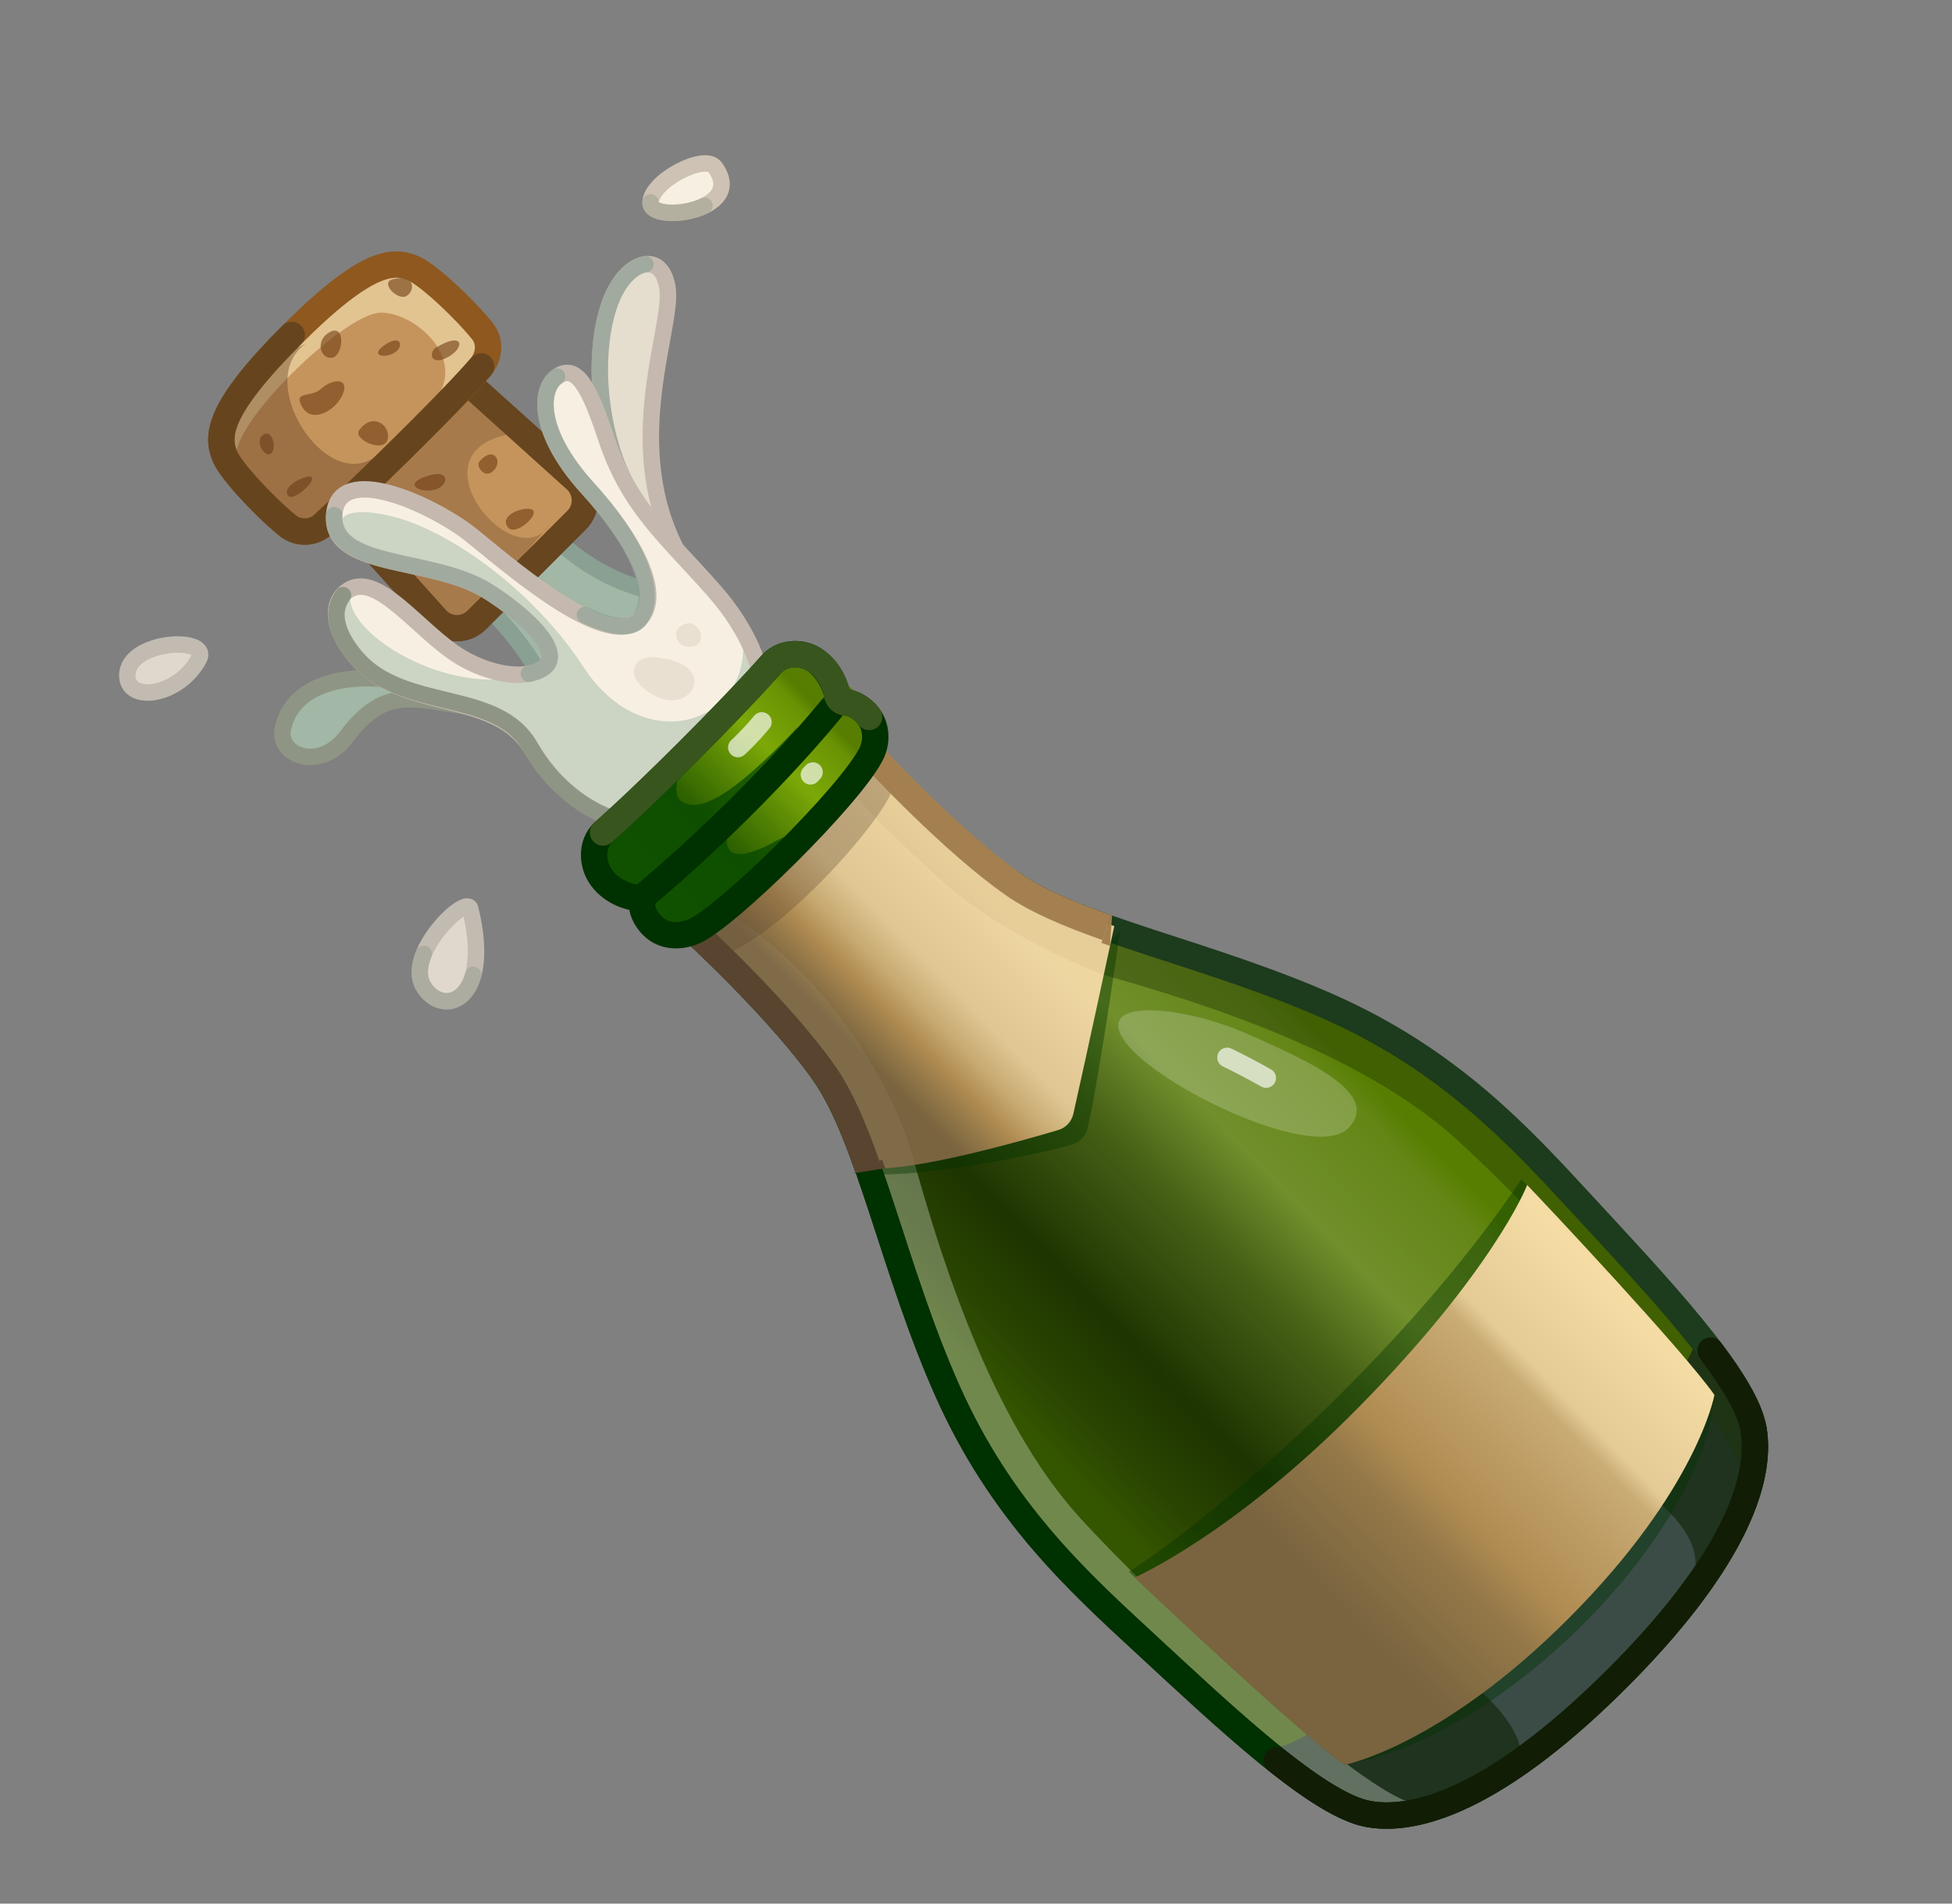 <svg width="80" height="78" viewBox="0 0 80 78" fill="none" xmlns="http://www.w3.org/2000/svg">
<rect x="0" y="0" width="80" height="78" fill="#808080" stroke="none"/>
<g clip-path="url(#clip0_78_13165)">
<mask id="mask0_78_13165" style="mask-type:luminance" maskUnits="userSpaceOnUse" x="0" y="0" width="80" height="80">
<path d="M80 0H0V80H80V0Z" fill="white"/>
</mask>
<g mask="url(#mask0_78_13165)">
<path d="M29.306 6.855C28.89 6.283 26.712 7.389 26.661 8.291C26.61 9.193 30.622 8.662 29.306 6.855Z" fill="#F7F0E2"/>
<path d="M29.306 6.855C28.89 6.283 26.712 7.389 26.661 8.291C26.61 9.193 30.622 8.662 29.306 6.855Z" stroke="#CDC2B3" stroke-width="0.675" stroke-linecap="round" stroke-linejoin="round"/>
<g opacity="0.4">
<path d="M26.661 8.291C26.631 8.821 28.004 8.856 28.874 8.429" stroke="#8F9584" stroke-width="0.675" stroke-linecap="round" stroke-linejoin="round"/>
</g>
<path d="M27.355 11.793C27.13 10.342 25.883 10.615 25.195 11.958C24.508 13.3 24.261 16.04 25.178 18.735C26.095 21.43 29.472 25.286 28.202 23.349C25.178 18.735 27.621 13.5 27.355 11.793Z" fill="#E5DDCE"/>
<path d="M27.355 11.793C27.13 10.342 25.883 10.615 25.195 11.958C24.508 13.3 24.261 16.04 25.178 18.735C26.095 21.43 29.472 25.286 28.202 23.349C25.178 18.735 27.621 13.5 27.355 11.793Z" stroke="#C5B9AF" stroke-width="0.675" stroke-linecap="round" stroke-linejoin="round"/>
<g opacity="0.6">
<path d="M26.449 10.828C26.023 10.883 25.539 11.287 25.195 11.958C24.508 13.3 24.261 16.04 25.178 18.735C25.637 20.083 26.71 21.721 27.51 22.779" stroke="#89A093" stroke-width="0.675" stroke-linecap="round" stroke-linejoin="round"/>
</g>
<path d="M27.837 24.36C27.837 24.36 23.757 24.458 20.949 19.744C18.061 14.898 13.926 21.187 17.613 23.08C19.563 24.081 22.653 27.241 22.877 29.896C23.164 33.306 31.795 26.357 27.837 24.36Z" fill="#A2B7A6"/>
<path d="M27.837 24.36C27.837 24.36 23.757 24.458 20.949 19.744C18.061 14.898 13.926 21.187 17.613 23.08C19.563 24.081 22.653 27.241 22.877 29.896C23.164 33.306 31.795 26.357 27.837 24.36Z" stroke="#89A093" stroke-width="0.675" stroke-linecap="round" stroke-linejoin="round"/>
<path d="M16.689 28.001C15.3 27.602 12.091 27.553 11.591 29.855C11.354 30.946 13.098 31.65 14.209 30.175C15.771 28.1 16.919 28.64 19.159 28.956L16.689 28.001Z" fill="#A2B7A6"/>
<path d="M16.689 28.001C15.3 27.602 12.091 27.553 11.591 29.855C11.354 30.946 13.098 31.65 14.209 30.175C15.771 28.1 16.919 28.64 19.159 28.956L16.689 28.001Z" stroke="#8F9584" stroke-width="0.675" stroke-linecap="round" stroke-linejoin="round"/>
<path d="M23.635 21.311C23.005 22.277 19.628 26.316 18.152 25.171C16.677 24.027 13.651 21.711 13.673 20.692C13.696 19.673 18.124 15.457 18.922 15.444C19.719 15.431 24.265 20.344 23.635 21.311Z" fill="#C5945C"/>
<g opacity="0.3">
<path d="M20.729 17.823C16.925 18.677 21.032 23.567 22.479 21.564C22.693 21.267 19.248 25.374 19.248 25.374C17.72 26.409 13.673 20.692 13.673 20.692C12.326 19.183 17.76 15.794 17.76 15.794C19.114 14.455 20.729 17.823 20.729 17.823Z" fill="#613D21"/>
</g>
<path d="M23.635 21.311L19.54 25.405C19.092 25.853 18.366 25.853 17.918 25.405L13.673 20.692C13.226 20.244 18.474 14.996 18.922 15.444L23.635 19.689C24.083 20.137 24.083 20.863 23.635 21.311Z" stroke="#66451F" stroke-width="1.08" stroke-linecap="round" stroke-linejoin="round"/>
<g opacity="0.6">
<path d="M17.337 19.566C16.547 19.882 17.282 20.237 17.862 20.05C18.442 19.863 18.456 19.119 17.337 19.566Z" fill="#6F3C12"/>
<path d="M21.589 20.846C21.177 20.866 20.483 21.183 20.821 21.613C21.16 22.043 22.441 20.805 21.589 20.846Z" fill="#6F3C12"/>
<path d="M19.645 18.914C19.492 19.095 19.859 19.666 20.24 19.273C20.62 18.881 20.217 18.242 19.645 18.914Z" fill="#6F3C12"/>
<path d="M17.948 22.846C17.478 22.953 17.988 23.576 18.387 23.567C18.787 23.557 19.08 22.59 17.948 22.846Z" fill="#6F3C12"/>
</g>
<path d="M16.946 10.996C14.745 10.821 8.638 15.28 9.226 18.716C9.329 19.322 11.35 22.26 13.245 21.489C14.235 21.086 19.312 15.99 19.719 15.015C20.4 13.389 17.559 11.044 16.946 10.996Z" fill="#C5945C"/>
<g opacity="0.5">
<path d="M20.094 14.605C19.532 15.762 17.746 16.539 17.935 16.252C19.113 14.462 16.708 12.629 15.447 12.827C14.029 13.049 10.047 16.779 9.693 18.483C9.693 18.483 8.142 17.538 11.954 13.726C15.007 10.672 16.101 10.637 16.946 10.996C17.511 11.237 20.337 14.106 20.094 14.605Z" fill="#FFF4C6"/>
</g>
<g opacity="0.6">
<path d="M13.134 15.95C12.745 16.302 11.98 15.997 12.396 16.691C12.812 17.385 13.804 16.79 14.059 16.128C14.315 15.466 13.621 15.509 13.134 15.95Z" fill="#6F3C12"/>
<path d="M15.696 14.188C15.173 14.581 15.788 14.697 16.181 14.443C16.574 14.188 16.436 13.633 15.696 14.188Z" fill="#6F3C12"/>
<path d="M10.792 17.811C10.414 18.065 10.839 18.764 11.101 18.588C11.362 18.412 11.17 17.556 10.792 17.811Z" fill="#6F3C12"/>
<path d="M14.723 17.623C14.447 17.996 15.7 18.572 15.878 18.028C16.055 17.484 15.306 16.838 14.723 17.623Z" fill="#6F3C12"/>
<path d="M12.57 19.542C12.214 19.617 11.574 19.988 11.803 20.309C12.032 20.63 13.307 19.385 12.57 19.542Z" fill="#6F3C12"/>
<path d="M13.516 13.607C12.884 13.953 13.141 14.729 13.609 14.659C14.076 14.59 14.175 13.247 13.516 13.607Z" fill="#6F3C12"/>
<path d="M17.866 14.245C17.56 14.43 17.642 15.031 18.361 14.631C19.08 14.231 18.999 13.559 17.866 14.245Z" fill="#6F3C12"/>
<path d="M16.093 11.444C15.623 11.55 16.133 12.174 16.532 12.164C16.931 12.155 17.224 11.188 16.093 11.444Z" fill="#6F3C12"/>
</g>
<g opacity="0.4">
<path d="M15.41 18.69C15.489 18.63 13.805 20.976 13.244 21.49C12.835 21.865 10.336 21.617 9.225 18.717C8.896 17.859 9.397 15.569 12.539 14.077C10.364 15.587 13.351 20.252 15.41 18.69Z" fill="#613D21"/>
</g>
<path d="M16.946 10.996C16.101 10.636 15.007 10.673 11.955 13.725C8.903 16.778 8.865 17.871 9.225 18.716C9.466 19.282 10.772 20.704 11.781 21.53C12.211 21.883 12.835 21.865 13.245 21.489C14.033 20.767 18.684 16.312 19.719 15.015C20.066 14.581 20.113 13.982 19.761 13.552C18.934 12.543 17.511 11.237 16.946 10.996Z" stroke="#8E581F" stroke-width="1.08" stroke-linecap="round" stroke-linejoin="round"/>
<path d="M11.955 13.725C8.903 16.778 8.865 17.871 9.225 18.716C9.466 19.282 10.772 20.704 11.781 21.53C12.211 21.883 12.835 21.865 13.245 21.489C14.033 20.767 18.114 16.856 19.719 15.015" stroke="#66451E" stroke-width="1.08" stroke-linecap="round" stroke-linejoin="round"/>
<path d="M29.796 32.257C26.533 35.393 23.215 32.988 21.742 30.617C20.268 28.246 16.488 29.207 14.566 26.901C13.619 25.765 13.55 24.742 14.182 24.252C15.768 23.019 18.461 28.202 21.678 27.605C23.83 27.206 21.435 25.113 19.943 24.199C17.665 22.803 13.629 23.341 13.697 21.106C13.727 20.107 15.133 20.115 15.661 20.108C17.974 20.073 24.124 26.928 26.238 25.352C27.349 24.523 25.986 22.089 24.092 20.012C21.979 17.693 22.011 15.734 22.831 15.431C25.145 14.578 23.695 19.497 29.163 24.092C29.846 24.666 33.402 28.794 29.796 32.257Z" fill="#F7F0E2"/>
<g opacity="0.5">
<path d="M26.353 33.788C24.902 33.785 23.215 32.987 21.742 30.617C20.268 28.247 16.487 29.207 14.566 26.9C13.618 25.765 13.501 24.227 14.395 24.222C13.854 25.841 18.478 28.693 21.678 27.605C23.751 26.901 21.436 25.113 19.943 24.199C17.717 22.836 14.148 23.317 14.029 21.259L14.031 21.259C14.031 21.259 14.217 20.717 16.056 21.154C18.251 21.676 21.756 24.027 23.932 27.354C26.492 31.269 31.118 29.504 30.381 25.741C33.361 31.314 28.219 33.792 26.353 33.788Z" fill="#A2B7A6"/>
</g>
<path d="M29.796 32.257C28.281 33.827 27.288 33.898 26.354 33.788C24.913 33.617 23.215 32.987 21.742 30.617C20.268 28.246 16.488 29.207 14.565 26.9C13.619 25.765 13.555 24.748 14.181 24.251C15.412 23.274 17.147 25.883 18.882 26.927C19.717 27.429 20.857 27.774 21.677 27.605C23.822 27.163 21.435 25.113 19.943 24.198C17.665 22.803 13.538 23.336 13.696 21.106C13.855 18.869 17.76 20.71 19.246 21.873C20.55 22.892 24.897 26.805 26.238 25.352C27.178 24.333 25.986 22.088 24.092 20.011C21.978 17.693 22.112 15.929 22.831 15.431C23.628 14.88 24.149 15.867 24.833 17.93C25.769 20.752 27.248 21.931 29.163 24.092C29.754 24.759 33.268 28.659 29.796 32.257Z" stroke="#C5B9AF" stroke-width="0.675" stroke-linecap="round" stroke-linejoin="round"/>
<g opacity="0.6">
<path d="M21.677 27.605C23.822 27.163 21.435 25.113 19.943 24.198C17.665 22.803 13.629 23.341 13.696 21.106" stroke="#89A093" stroke-width="0.675" stroke-linecap="round" stroke-linejoin="round"/>
</g>
<g opacity="0.6">
<path d="M23.97 25.198C25.047 25.708 25.91 25.843 26.238 25.352C27.007 24.198 25.986 22.088 24.092 20.011C21.978 17.693 22.112 15.929 22.831 15.431" stroke="#89A093" stroke-width="0.675" stroke-linecap="round" stroke-linejoin="round"/>
</g>
<path d="M29.796 32.257C27.498 35.22 23.43 33.647 21.742 30.617C20.383 28.178 16.488 29.207 14.565 26.9C13.758 25.932 13.561 25.052 14.057 24.386" stroke="#8F9584" stroke-width="0.675" stroke-linecap="round" stroke-linejoin="round"/>
<g opacity="0.3">
<path d="M26.844 26.934C25.759 26.838 25.571 27.972 26.998 28.58C28.425 29.187 29.483 27.166 26.844 26.934Z" fill="#CBBBAA"/>
</g>
<g opacity="0.3">
<path d="M27.851 25.698C27.507 25.986 27.815 26.649 28.447 26.475C29.078 26.301 28.549 25.114 27.851 25.698Z" fill="#CBBBAA"/>
</g>
<path d="M8.149 27.004C8.662 26.049 5.218 26.221 5.218 27.678C5.218 28.82 7.327 28.534 8.149 27.004Z" fill="#E0D8CC"/>
<path d="M8.149 27.004C8.662 26.049 5.218 26.221 5.218 27.678C5.218 28.82 7.327 28.534 8.149 27.004Z" stroke="#C1BBB2" stroke-width="0.675" stroke-linecap="round" stroke-linejoin="round"/>
<path d="M19.273 37.239C19.124 36.629 16.589 39.076 17.342 40.394C18.096 41.713 20.215 41.101 19.273 37.239Z" fill="#E0D8CC"/>
<path d="M19.273 37.239C19.124 36.629 16.589 39.076 17.342 40.394C18.096 41.713 20.215 41.101 19.273 37.239Z" stroke="#C1BBB2" stroke-width="0.675" stroke-linecap="round" stroke-linejoin="round"/>
<g opacity="0.4">
<path d="M17.37 39.084C17.18 39.548 17.127 40.017 17.342 40.394C17.86 41.301 19.023 41.295 19.394 39.948" stroke="#8F9584" stroke-width="0.675" stroke-linecap="round" stroke-linejoin="round"/>
</g>
<path d="M54.509 41.27C49.552 39.064 36.618 52.023 38.824 56.979C41.031 61.935 44.155 64.777 46.95 67.358C50.106 70.273 53.983 73.96 56.094 74.331C58.341 74.725 72.255 60.787 71.86 58.539C71.49 56.429 67.802 52.552 64.887 49.396C62.306 46.601 59.465 43.477 54.509 41.27Z" fill="#4A8100"/>
<path d="M33.79 43.996C35.617 46.605 36.941 51.891 38.824 56.978C41.597 64.467 53.984 73.96 56.093 74.331C58.342 74.725 61.767 73.283 66.295 68.755C70.821 64.229 72.255 60.788 71.861 58.539C71.489 56.429 62.632 44.474 54.508 41.271C49.461 39.281 44.134 38.062 41.525 36.235L33.79 43.996Z" fill="url(#paint0_linear_78_13165)"/>
<path d="M69.507 54.581C70.751 56.122 71.784 57.519 71.861 58.539C72.403 65.716 60.52 74.866 56.093 74.331C55.224 74.226 53.489 72.524 52.206 71.543C54.031 72.26 70.154 56.698 69.507 54.581Z" fill="#20331F"/>
<g opacity="0.5">
<path d="M67.263 61.006C68.534 61.858 70.011 63.413 69.316 64.851C67.131 68.573 62.306 71.704 62.306 71.704C62.306 71.704 62.313 70.589 60.184 68.868C61.156 68.059 66.371 62.376 67.263 61.006Z" fill="#566570"/>
</g>
<g opacity="0.3">
<path d="M36.931 45.607C38.468 51.57 40.648 58.195 44.213 62.139C47.088 65.321 56.618 74.399 58.324 73.908C58.857 73.755 57.269 74.537 56.093 74.331C53.984 73.96 41.652 63.687 38.824 56.978C36.717 51.979 35.617 46.605 33.79 43.996C31.993 41.429 36.516 44.001 36.931 45.607Z" fill="white"/>
</g>
<g opacity="0.4">
<path d="M43.15 39.389C49.112 40.926 55.737 43.106 59.681 46.671C62.863 49.546 71.941 59.076 71.45 60.782C73.452 56.73 67.601 52.748 64.899 49.408C57.332 40.054 44.147 38.075 41.538 36.248C38.971 34.451 41.543 38.974 43.15 39.389Z" fill="#1D3105"/>
</g>
<path d="M33.79 43.995C35.617 46.605 36.618 52.023 38.824 56.979C41.031 61.936 44.155 64.777 46.95 67.358C50.106 70.273 53.983 73.96 56.094 74.331C58.341 74.725 61.768 73.283 66.295 68.756C70.822 64.229 72.255 60.787 71.86 58.539C71.49 56.429 67.802 52.552 64.887 49.396C62.306 46.601 59.465 43.477 54.509 41.27C49.552 39.064 44.135 38.063 41.525 36.236" stroke="#1D3B1D" stroke-width="1.08" stroke-linecap="round" stroke-linejoin="round"/>
<path d="M28.447 38.158C28.562 38.265 31.993 41.43 33.79 43.995C35.617 46.605 36.618 52.023 38.824 56.979C41.031 61.936 44.155 64.777 46.95 67.358C50.106 70.273 53.983 73.96 56.094 74.331C58.341 74.725 61.768 73.282 66.295 68.756C70.822 64.229 72.255 60.787 71.86 58.539" stroke="#003100" stroke-width="1.08" stroke-linecap="round" stroke-linejoin="round"/>
<path d="M52.323 72.129C53.791 73.296 55.127 74.161 56.094 74.331C58.341 74.725 61.768 73.282 66.295 68.755C70.822 64.229 72.255 60.787 71.86 58.539C71.713 57.701 71.042 56.583 70.104 55.343" stroke="#121D05" stroke-width="1.08" stroke-linecap="round" stroke-linejoin="round"/>
<g opacity="0.4">
<path d="M62.352 48.32C62.951 48.935 68.99 55.337 70.264 57.157C69.878 62.693 61.845 71.14 55.103 72.317C53.287 71.043 46.887 65.005 46.267 64.403C50.716 61.492 57.994 54.826 62.352 48.32Z" fill="#003100"/>
</g>
<path d="M62.586 48.554C63.185 49.169 68.99 55.337 70.264 57.157C70.264 57.157 69.573 61.028 64.274 66.327C59.044 71.557 55.103 72.317 55.103 72.317C53.287 71.043 47.121 65.24 46.502 64.637C46.502 64.637 50.545 62.879 55.708 57.637C61.126 52.136 62.558 48.673 62.586 48.554Z" fill="url(#paint1_linear_78_13165)"/>
<g opacity="0.2">
<path d="M51.245 42.416C48.438 41.154 44.745 40.858 46.132 42.714C47.518 44.57 53.95 47.64 55.281 46.206C56.613 44.773 53.515 43.437 51.245 42.416Z" fill="white"/>
</g>
<g opacity="0.66">
<path d="M50.291 43.332C50.75 43.552 51.285 43.828 51.89 44.17" stroke="white" stroke-width="0.81" stroke-linecap="round" stroke-linejoin="round"/>
</g>
<g opacity="0.4">
<path d="M43.956 46.889C42.444 47.339 37.572 48.273 35.809 48.096L45.901 38.181C45.901 38.181 45.076 44.012 44.574 46.227C44.503 46.544 44.267 46.796 43.956 46.889Z" fill="#003100"/>
</g>
<path d="M43.37 46.303C41.858 46.753 37.338 48.039 35.575 47.862C35.575 47.862 33.656 43.403 31.373 41.085C29.09 38.767 27.936 38.669 29.684 36.921C31.433 35.173 35.367 30.581 36.179 31.415C36.992 32.248 39.882 35.327 41.525 36.236C43.168 37.144 45.667 37.947 45.667 37.947C45.667 37.947 44.49 43.427 43.989 45.642C43.917 45.958 43.681 46.211 43.37 46.303Z" fill="url(#paint2_linear_78_13165)"/>
<g opacity="0.05">
<path d="M37.499 47.729L37.499 47.73C36.733 47.851 36.052 47.911 35.575 47.863C35.575 47.863 33.655 43.403 31.373 41.084C29.182 38.86 28.031 38.681 29.488 37.124C36.104 41.395 37.499 47.729 37.499 47.729Z" fill="white"/>
</g>
<g opacity="0.1">
<path d="M45.666 37.947C45.666 37.947 45.486 38.79 45.234 39.948C45.135 39.911 41.406 38.518 38.836 36.287C37.471 35.103 35.689 33.377 34.458 32.001C35.179 31.433 35.961 31.116 36.179 31.415C39.886 36.497 45.666 37.947 45.666 37.947Z" fill="#A48050"/>
</g>
<g opacity="0.3">
<path d="M28.061 37.871C28.073 38.081 29.283 39.292 29.771 39.089C32.36 38.011 36.278 33.488 36.626 32.234C36.767 31.724 35.619 30.535 35.408 30.523C35.224 30.51 28.048 37.687 28.061 37.871Z" fill="#59442F"/>
</g>
<path d="M35.7 30.906C35.942 31.168 39.019 34.481 41.525 36.235C42.481 36.905 43.815 37.464 45.365 38.012" stroke="#A48050" stroke-width="1.08" stroke-miterlimit="10"/>
<path d="M35.575 47.862C35.024 46.301 34.463 44.957 33.79 43.995C31.993 41.43 28.562 38.265 28.447 38.158" stroke="#59442F" stroke-width="1.08" stroke-miterlimit="10"/>
<path d="M31.648 27.177L24.714 34.11C23.82 34.978 26.532 39.084 28.447 38.159C29.149 37.82 35.322 31.594 35.697 30.909C36.822 28.85 32.874 26.228 31.648 27.177Z" fill="url(#paint3_linear_78_13165)"/>
<g opacity="0.7">
<path d="M32.754 34.268C32.606 34.419 29.107 37.744 28.447 38.159C27.457 38.781 23.151 35.51 24.714 34.11L28.318 30.673C28.318 30.673 27.296 32.377 27.92 32.825C28.624 33.332 29.969 32.68 32.699 29.784L29.803 34.28C29.803 34.28 29.473 35.716 31.691 34.519C32.192 34.249 32.477 34.115 32.754 34.268Z" fill="#004600"/>
</g>
<path d="M33.365 27.027C32.894 26.722 32.136 26.689 31.648 27.177C31.648 27.177 30.594 28.397 28.267 30.724L28.262 30.729C25.935 33.056 24.714 34.11 24.714 34.11C24.226 34.599 24.279 35.344 24.564 35.827C24.993 36.552 25.809 36.747 25.958 36.762C26.153 36.781 26.319 36.928 26.32 37.124C26.319 37.347 26.513 37.792 26.914 38.081C27.321 38.373 27.901 38.396 28.447 38.159C29.796 37.573 34.807 32.635 35.697 30.909C35.969 30.381 35.911 29.784 35.618 29.376C35.33 28.976 34.885 28.781 34.661 28.783C34.466 28.781 34.318 28.615 34.299 28.421C34.284 28.272 34.006 27.443 33.365 27.027Z" stroke="#003100" stroke-width="1.08" stroke-linecap="round" stroke-linejoin="round"/>
<path d="M34.07 29.04C34.07 29.04 31.119 32.732 26.439 36.671" stroke="#003100" stroke-width="1.08" stroke-linecap="round" stroke-linejoin="round"/>
<path d="M36.278 47.869L34.952 48.078L36.155 47.516L36.278 47.869Z" fill="#59442F"/>
<path d="M45.492 38.758L45.141 38.635L45.584 37.386L45.492 38.758Z" fill="#A48050"/>
<g opacity="0.66">
<path d="M30.244 30.625C30.244 30.625 30.698 30.216 31.222 29.587" stroke="white" stroke-width="0.81" stroke-linecap="round" stroke-linejoin="round"/>
<path d="M33.219 31.744L33.316 31.64" stroke="white" stroke-width="0.81" stroke-linecap="round" stroke-linejoin="round"/>
</g>
<path d="M35.618 29.376C35.33 28.976 34.885 28.781 34.661 28.783C34.466 28.781 34.318 28.615 34.299 28.421C34.284 28.272 34.07 27.456 33.365 27.027C32.885 26.735 32.136 26.689 31.648 27.177C31.648 27.177 30.594 28.397 28.267 30.724L28.262 30.729C25.935 33.056 24.714 34.11 24.714 34.11" stroke="#38551E" stroke-width="1.08" stroke-linecap="round" stroke-linejoin="round"/>
</g>
</g>
<defs>
<linearGradient id="paint0_linear_78_13165" x1="44.799" y1="61.55" x2="59.273" y2="47.504" gradientUnits="userSpaceOnUse">
<stop stop-color="#355600"/>
<stop offset="0.11" stop-color="#2A4501"/>
<stop offset="0.28" stop-color="#1E3401"/>
<stop offset="0.55" stop-color="#476116"/>
<stop offset="0.72" stop-color="#718F2C"/>
<stop offset="0.94" stop-color="#648616"/>
<stop offset="1" stop-color="#577E00"/>
</linearGradient>
<linearGradient id="paint1_linear_78_13165" x1="51.874" y1="69.299" x2="67.391" y2="54.055" gradientUnits="userSpaceOnUse">
<stop offset="0.21" stop-color="#79643F"/>
<stop offset="0.41" stop-color="#947848"/>
<stop offset="0.5" stop-color="#AF8B51"/>
<stop offset="0.75" stop-color="#C9AB74"/>
<stop offset="0.79" stop-color="#E4CB96"/>
<stop offset="0.89" stop-color="#ECD39D"/>
<stop offset="1" stop-color="#F4DCA4"/>
</linearGradient>
<linearGradient id="paint2_linear_78_13165" x1="33.119" y1="42.94" x2="40.693" y2="35.52" gradientUnits="userSpaceOnUse">
<stop offset="0.13" stop-color="#79643F"/>
<stop offset="0.23" stop-color="#947848"/>
<stop offset="0.32" stop-color="#AF8B51"/>
<stop offset="0.42" stop-color="#C7A971"/>
<stop offset="0.56" stop-color="#DFC692"/>
<stop offset="0.76" stop-color="#E7CE9A"/>
<stop offset="0.9" stop-color="#EED6A1"/>
</linearGradient>
<linearGradient id="paint3_linear_78_13165" x1="27.116" y1="35.913" x2="33.811" y2="29.34" gradientUnits="userSpaceOnUse">
<stop stop-color="#356B00"/>
<stop offset="0.12" stop-color="#316600"/>
<stop offset="0.31" stop-color="#2E6100"/>
<stop offset="0.52" stop-color="#558504"/>
<stop offset="0.72" stop-color="#7CA807"/>
<stop offset="0.94" stop-color="#6A9304"/>
<stop offset="1" stop-color="#577E00"/>
</linearGradient>
<clipPath id="clip0_78_13165">
<rect width="80" height="80" fill="white"/>
</clipPath>
</defs>
</svg>
